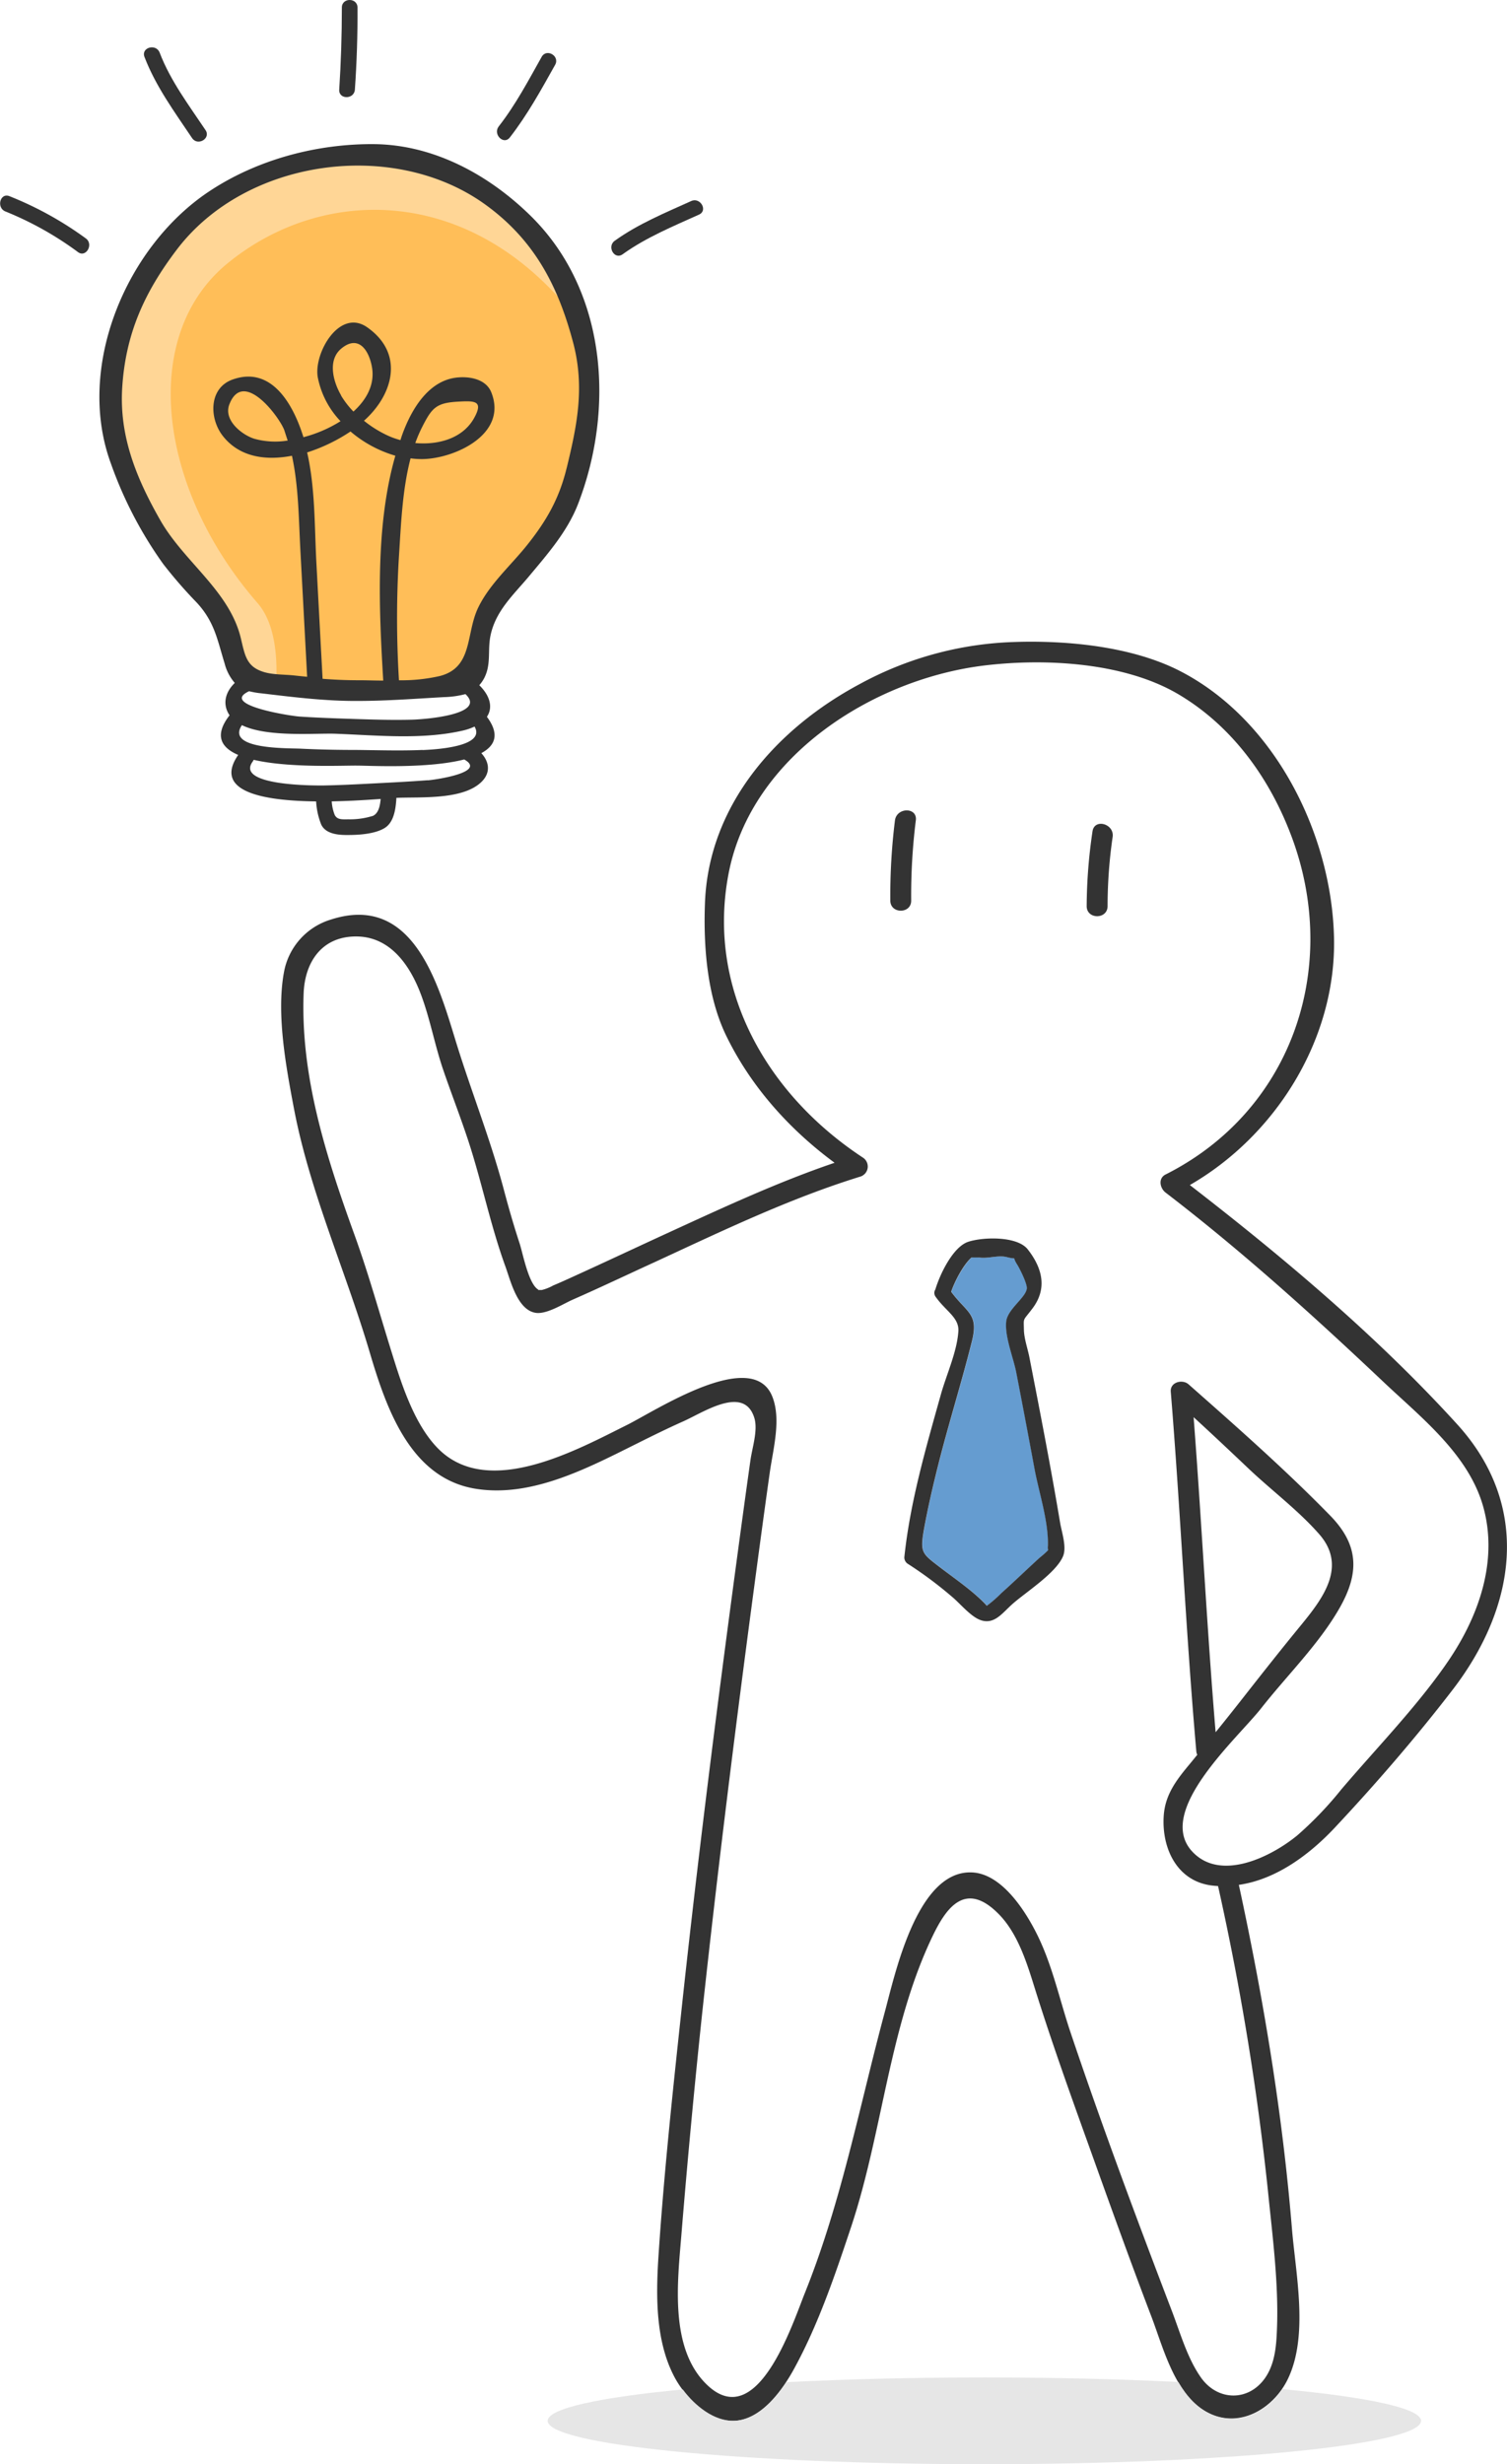<svg xmlns="http://www.w3.org/2000/svg" width="395.86" height="647.05" viewBox="0 0 395.86 647.05"><title>ideas</title><path d="M347.78,184c.6,4.44-3.56,23.33-5.28,28.94a37.1,37.1,0,0,1-7.73,13.74c-3.47,4.05-5.77,7.57-9.53,11.34a25,25,0,0,0-7.11,14.88c-.28,2.72.53,5.68-1,7.94-.88,1.32-1.7,3.32-5.28,3.32-6.06,0-18.7,1.17-25.36,1.1-8.65.26-24-2.16-28.06-2.18-3.08,0-4.12-4.55-4.83-7.57s-.93-6.17-2.31-8.93-3.82-4.91-6-7.11c-11.13-11-18.27-25.45-23-40.38-1.68-5.32-.54-26.89,4.36-35.6a134.29,134.29,0,0,1,11.73-17.79c4.68-5.94,11.19-9.9,17.84-13.53,6.49-3.55,18.57-6.34,25.94-7.16,12.7-1.42,24.11-.38,38.76,10.16C330.05,141.79,337.56,149,342,162A122,122,0,0,1,347.78,184Z" transform="translate(-192.43 -83.95)" fill="#ffbe58"/><path d="M343.93,167.77c-.58-1.88-1.21-3.82-1.89-5.79-4.48-13-12-20.19-21.15-26.79-14.65-10.54-26.06-11.58-38.76-10.16-7.37.82-19.45,3.61-25.94,7.16-6.65,3.63-13.16,7.59-17.84,13.53a134.29,134.29,0,0,0-11.73,17.79c-4.9,8.71-6,30.28-4.36,35.6,4.73,14.93,11.86,29.38,23,40.38,2.22,2.2,4.64,4.31,6,7.11s1.62,5.94,2.31,8.93,1.75,7.55,4.83,7.57c1.27,0,3.65.25,6.57.57.36-7.05-.2-16-4.91-21.4-26-29.84-31.29-70-7.83-89.2C277.43,132.48,316.61,132.32,343.93,167.77Z" transform="translate(-192.43 -83.95)" fill="#ffd696"/><path d="M290.87,121.8c-15.09-.16-30.8,4-43.4,12.34-21.83,14.43-35.16,46-26,71.27A106,106,0,0,0,235.27,232a121.51,121.51,0,0,0,8.89,10.23c4.68,5.09,5.37,9.8,7.28,15.95a12.49,12.49,0,0,0,2.66,5.1c-2.24,2.14-3.42,5.27-1.47,8.34a1.42,1.42,0,0,0,.12.13c-4.13,5.3-2.26,8.5,2.25,10.43-6.77,9.8,7,12.06,20.47,12.2a19.2,19.2,0,0,0,1.35,6.11c1.24,2.54,4.69,2.75,7.17,2.71,2.89,0,7-.3,9.48-1.83s2.92-5.09,3.09-7.92c6.39-.28,17.77.63,22.55-4.4,2.35-2.48,1.66-5.27-.25-7.34,3.62-1.94,4.91-4.93,1.47-9.54,1.58-2.36.95-5.4-2-8.3a9.25,9.25,0,0,0,1.36-2c1.79-3.57.8-7.19,1.58-11,1.33-6.45,5.89-10.58,9.93-15.37,5-6,10.27-11.94,13.1-19.28,9.62-25,7.53-55.78-12.32-75.44C321,129.94,306.53,122,290.87,121.8ZM261.05,266c8.42,1,16.94,2.07,25.43,2,7.5,0,15-.58,22.52-1a24.8,24.8,0,0,0,5.69-.79c5.65,5.27-10.12,6.6-14,6.71-4.74.13-9.48,0-14.22-.15-5.14-.17-10.29-.33-15.42-.67-2.41-.17-21-3.06-13.18-6.65A21.32,21.32,0,0,0,261.05,266Zm14.49-34.25c-.51-9.59-.29-19.63-2.43-29a45.44,45.44,0,0,0,11.39-5.5,31.91,31.91,0,0,0,11.78,6.36c-5.32,18.49-4.29,40.51-3.18,59.05-2.31,0-4.56-.1-6.62-.09-3.12,0-6.22-.14-9.31-.38Q276.35,247,275.54,231.76Zm6.49-44c-2-3.4-3.71-9.23.12-12.33,4.57-3.72,7.27.71,8,5,.75,4.43-1.36,8.41-4.88,11.6A23.57,23.57,0,0,1,282,187.78Zm21.38,93.12c-5.75.25-11.5.06-17.24,0-4.89,0-9.76-.09-14.64-.33-3.42-.18-19.89.28-15.56-6.18,6.69,3.27,19.45,2.05,24.68,2.26,10.9.41,22.85,1.64,33.58-.89a14.83,14.83,0,0,0,2.85-1C320.27,280.2,305.84,280.79,303.41,280.9Zm-13.2,17.36a20.19,20.19,0,0,1-6.22.86c-1.64,0-2.91.17-3.62-1.12a11.32,11.32,0,0,1-.8-3.6c5-.09,9.69-.4,12.85-.63C292.26,295.6,291.85,297.63,290.21,298.26Zm14.59-9.41c-4.67.36-9.37.59-14,.83-4.51.24-9,.47-13.54.55-1.51,0-23.17.21-18.46-6.27a2,2,0,0,0,.26-.47c9.26,2.16,23.22,1.48,27.15,1.52,3.18,0,18.5.86,28.16-1.61C320.47,286.77,306.6,288.71,304.8,288.85Zm36.47-81.94c-1.95,8-5.29,13.83-10.4,20.22-4.24,5.31-9.82,10.19-12.81,16.36-3.34,6.88-1.29,15.72-10.09,18a45.58,45.58,0,0,1-10.74,1.12,266.77,266.77,0,0,1,0-32.61c.53-8.07.86-17.35,3.05-25.67a21.56,21.56,0,0,0,3.09.2c8.31-.09,22.56-6.43,18.11-17.54-1.42-3.56-5.92-4.28-9.33-3.84-6.92.91-11.16,7.64-13.53,13.57-.38.92-.71,1.87-1,2.82a20.43,20.43,0,0,1-3.09-1.08,29.94,29.94,0,0,1-6.49-4c7.61-6.77,10.76-17.6.84-24.54-7.24-5.06-14,6.66-13,13a23,23,0,0,0,6,11.66,34.9,34.9,0,0,1-9.74,4.2c-2.64-8.52-8.33-18.85-18.65-15.13-6.34,2.29-6.13,10.42-2.37,15,4.38,5.4,11.19,6.32,18,5,1.74,8,1.77,16.39,2.2,24.56q.9,16.74,1.79,33.48c-1.17-.11-2.35-.23-3.52-.36-2.34-.25-5.28-.17-7.57-.81-4.78-1.33-5.21-4.24-6.3-8.84-2.94-12.52-14.9-20.08-21.19-31.11s-10.78-22-10-34.74c.88-14.18,5.81-25.1,14.4-36.38,18.15-23.84,56.7-29,80.64-12,13.16,9.37,19.54,21.58,23.56,37.05C346,185.93,344,195.72,341.27,206.91Zm-39.74-6.63a37.94,37.94,0,0,1,1.82-4.23c2.52-4.93,3.63-6.28,9.32-6.6,4.39-.25,6.8-.29,4.38,4.16C314.07,199.1,307.56,200.83,301.53,200.28ZM268,199.63a20.41,20.41,0,0,1-8.86-.5c-3.26-1.07-8.06-4.89-6.46-9,3.65-9.45,13.12,3.29,14.41,6.73C267.4,197.77,267.68,198.7,268,199.63Z" transform="translate(-192.43 -83.95)" fill="#333"/><path d="M374,136.74c-6.88,3.11-13.93,6-20.09,10.43-2.13,1.53-.08,5.1,2.07,3.55,6.17-4.43,13.21-7.32,20.09-10.43C378.45,139.2,376.36,135.65,374,136.74Z" transform="translate(-192.43 -83.95)" fill="#333"/><path d="M326.35,120.05c4.66-6,8.22-12.5,11.91-19.09,1.29-2.31-2.26-4.39-3.55-2.07-3.51,6.25-6.84,12.58-11.27,18.25C321.83,119.2,324.72,122.13,326.35,120.05Z" transform="translate(-192.43 -83.95)" fill="#333"/><path d="M285.65,107.48q.75-10.77.69-21.54c0-2.65-4.13-2.66-4.11,0q0,10.78-.69,21.54C281.36,110.12,285.47,110.11,285.65,107.48Z" transform="translate(-192.43 -83.95)" fill="#333"/><path d="M242.88,120.2c1.46,2.19,5,.13,3.55-2.07-4.37-6.53-9.26-13-12.06-20.36-.93-2.45-4.91-1.39-4,1.1C233.34,106.64,238.28,113.34,242.88,120.2Z" transform="translate(-192.43 -83.95)" fill="#333"/><path d="M215,146.57a90.62,90.62,0,0,0-20.07-11.1c-2.46-1-3.52,3-1.09,4a86.34,86.34,0,0,1,19.08,10.68C215,151.69,217.08,148.13,215,146.57Z" transform="translate(-192.43 -83.95)" fill="#333"/><path d="M467.73,489.89c.2-6.49-2.37-14.05-3.54-20.41q-2.32-12.59-4.77-25.16c-.74-3.83-3.06-9.43-2.64-13.36.35-3.28,5.11-6.25,5.41-8.65.16-1.27-1.93-5.38-2.5-6.28-1.63-2.57.41-1.22-2.74-2-2.28-.59-5,.47-7.28.1-.06,0-1.23-.06-2,0l0,0c-2,1.79-4.34,6.1-5.35,9,4.13,5.59,7.28,5.72,5.45,13-2.74,10.95-6.15,21.72-8.9,32.67-1.35,5.4-2.65,10.83-3.62,16.31-1.17,6.61-.69,6.67,4.32,10.51,3.86,3,8.28,5.95,11.66,9.45.21.22.35.39.47.54a.49.49,0,0,1,.12-.13,31.28,31.28,0,0,0,3.64-3.18c3.44-3.07,6.75-6.29,10.16-9.39A23.3,23.3,0,0,0,467.8,491,2.52,2.52,0,0,1,467.73,489.89Z" transform="translate(-192.43 -83.95)" fill="#659cd0"/><path d="M470.9,483.78c-2.43-14.53-5.25-29-8.07-43.45-.45-2.29-1.4-4.92-1.44-7.24-.06-3.33-.33-2.13,2.31-5.65,3.73-5,2.73-10.29-1.3-15.43-2.75-3.51-11.63-3.29-15.61-2s-7.43,8.42-8.66,12.52a1.69,1.69,0,0,0,.08,1.94,1,1,0,0,0,.12.16c2.55,3.57,6,5.28,5.85,8.76-.3,5.38-3.16,11.55-4.6,16.71-3.92,14-8.08,28.23-9.6,42.75a2,2,0,0,0,1,1.78,104.93,104.93,0,0,1,11.53,8.6c2.06,1.69,5,5.35,7.64,6.17,3.51,1.12,5.53-1.85,8.16-4.21,3.53-3.15,11.5-8.15,13.36-12.61C472.69,490.18,471.3,486.18,470.9,483.78Zm-5.32,9.14c-3.41,3.1-6.72,6.32-10.16,9.39a31.28,31.28,0,0,1-3.64,3.18.49.49,0,0,0-.12.13c-.12-.15-.26-.32-.47-.54-3.38-3.5-7.8-6.49-11.66-9.45-5-3.84-5.49-3.9-4.32-10.51,1-5.48,2.27-10.91,3.62-16.31,2.75-10.95,6.16-21.72,8.9-32.67,1.83-7.29-1.32-7.42-5.45-13,1-2.92,3.31-7.23,5.35-9l0,0c.77,0,1.94,0,2,0,2.32.37,5-.69,7.28-.1,3.15.81,1.11-.54,2.74,2,.57.9,2.66,5,2.5,6.28-.3,2.4-5.06,5.37-5.41,8.65-.42,3.93,1.9,9.53,2.64,13.36q2.44,12.57,4.77,25.16c1.17,6.36,3.74,13.92,3.54,20.41a2.52,2.52,0,0,0,.07,1.09A23.3,23.3,0,0,1,465.58,492.92Z" transform="translate(-192.43 -83.95)" fill="#333"/><path d="M575.26,458c-20.9-23-45.64-43.84-70.28-62.88,22.68-13.08,38.49-38.45,37.87-65-.64-27.21-15.5-57.08-40.36-69.92-12.72-6.57-30-8.18-44.12-7.66a90.55,90.55,0,0,0-40.05,11c-21.83,11.65-39.74,31.71-40.71,57.49-.43,11.43.55,24.61,5.64,35,6.49,13.3,16.57,24.51,28.41,33.24-14.91,5.07-29.31,11.77-43.59,18.32-7.45,3.42-14.87,6.91-22.33,10.32-2.66,1.21-5.32,2.46-8,3.58a11.82,11.82,0,0,1-3,1.19l-1.13,0c.11,0,.32,0,.19-.12-2.52-1.49-4-9.34-4.84-12-1.54-4.68-2.91-9.43-4.17-14.19-3.55-13.38-8.69-26.11-12.73-39.32-4.67-15.29-11.33-38.52-32.66-31.66A17.73,17.73,0,0,0,267,339.36c-2,11,.59,24.86,2.67,35.8,4.16,21.79,13.6,42.65,19.88,63.89,4.33,14.65,10.62,32.9,27.59,35.78,14.83,2.51,29.79-5.46,42.66-11.86,4-2,8.06-4,12.15-5.82,5.38-2.41,16-9.6,18.64-.84.94,3.16-.5,7.54-1,10.84-1.34,9.42-2.61,18.85-3.88,28.28-5.23,38.94-10.15,77.93-14.34,117-2.3,21.41-4.6,42.89-6,64.38-.65,10.27-.72,22,4.24,31.32,2.83,5.34,9,11.62,15.51,11.48,7.32-.17,13-8.27,16.08-14,6.26-11.49,10.69-24.59,14.81-36.95,8.28-24.9,10-52.71,21.46-76.46,3.49-7.22,8.53-14.54,17.27-5.69,5.08,5.14,7.44,12.89,9.53,19.59,4.33,13.82,9.18,27.39,14.08,41,5.41,15.09,10.82,30.19,16.54,45.16,3.27,8.55,6.38,21.6,15.77,25.64,8.11,3.49,16.51-1.9,20.06-9.27,5.5-11.42,2.06-27.5,1.07-39.57-2.5-30.37-7.5-60.43-13.94-90.19,9.85-1.41,18.65-8,25.32-15.14,10.59-11.3,21.17-23.53,30.61-35.79C590.73,506.1,594.79,479.51,575.26,458Zm-3.09,63.1c-8.11,11.58-18.3,22-27.44,32.76a94,94,0,0,1-11.5,12c-6.87,5.66-20.37,12.39-27.78,4.09-9.44-10.6,12-29.5,18.23-37.4,6.78-8.65,15.26-16.91,20.68-26.46,5.14-9.06,5.07-16.39-2.47-24.13-11.7-12-24.68-23.42-37.24-34.51-1.62-1.43-4.89-.6-4.68,1.94,2.57,31.42,3.94,62.93,6.7,94.33a2.83,2.83,0,0,0,.26,1c-.7.86-1.39,1.72-2.1,2.57-3.46,4.16-6.39,8-6.72,13.59-.51,8.47,3.51,16.89,12.39,18.13.64.09,1.26.14,1.89.18A704.61,704.61,0,0,1,525.47,659c1.2,12,2.88,24.55,2.39,36.63-.17,4.31-.52,8.86-3,12.56-4.34,6.43-12.6,6.3-17,0-3.57-5.11-5.37-11.59-7.58-17.37-9.26-24.23-18.39-48.67-26.66-73.25-2.89-8.61-4.76-17.67-8.85-25.83-3.06-6.11-9.17-15.73-16.95-16.13-14.51-.73-20.3,26.82-23,36.76-6.68,24.84-11.31,49.62-20.95,73.63-3.31,8.24-12.64,37.23-26,23.88-9.64-9.62-7.43-27-6.43-39.36q2.38-29.12,5.46-58.15c4-37,8.6-73.95,13.52-110.84,1.37-10.28,2.75-20.55,4.2-30.82.89-6.29,3.06-14,.7-20-5.16-13.16-30.7,3.69-38.28,7.45-13.2,6.57-36.49,19.45-49.6,6.08-6.24-6.36-9.56-16.93-12.12-25.18-3.24-10.38-6.12-20.79-9.82-31-7.34-20.28-14.14-41.34-13.31-63.27.33-8.52,5.07-15.22,14.31-14.93,8.41.27,13.39,7.33,16.22,14.48,2.6,6.6,3.83,13.8,6.14,20.55,2.19,6.4,4.66,12.69,6.75,19.12,3.48,10.75,5.71,21.85,9.58,32.48,1.37,3.76,3.15,11.49,8,12.19,2.88.41,7.2-2.37,9.64-3.45,7.34-3.22,14.58-6.68,21.86-10,17.56-8.12,35.22-16.61,53.74-22.33a2.78,2.78,0,0,0,.65-5c-25-16.45-41.13-44-35.27-74.54,5.92-30.87,38.09-51.23,67.48-54.7,16-1.89,36.72-.75,50.87,7.7,14.58,8.7,24.5,23,30.06,38.68,12,34-.84,70.81-33.62,87.31-2,1-1.49,3.59,0,4.74,20.16,15.45,38.85,32.35,57.3,49.78,9.81,9.27,22,18.76,26,32.21C586.26,493.86,580.68,509,572.17,521.09ZM511.75,538.8c-2.3-27.55-3.66-55.17-5.78-82.73,4.85,4.44,9.63,8.94,14.39,13.46,6.06,5.75,13.11,11,18.61,17.27,7.36,8.4,1,16.79-4.65,23.71-5.21,6.34-10.29,12.78-15.36,19.24Q515.39,534.31,511.75,538.8Z" transform="translate(-192.43 -83.95)" fill="#333"/><path d="M529.3,711.29c-4.09,6-11.43,9.74-18.55,6.68-3.84-1.65-6.62-4.82-8.8-8.56-15.35-.76-32.65-1.19-50.94-1.19-18.73,0-36.4.45-52,1.24-3.27,4.93-8,10-13.79,10.15-5.18.11-10.19-3.89-13.44-8.24-21.86,2.08-35.49,5-35.49,8.24C336.28,725.9,387.65,731,451,731s114.72-5.1,114.72-11.39C565.73,716.33,551.71,713.37,529.3,711.29Z" transform="translate(-192.43 -83.95)" fill="#e6e6e6"/><path d="M427.52,299.35a159.65,159.65,0,0,0-1.22,21.08c0,3.53,5.51,3.53,5.48,0A159.66,159.66,0,0,1,433,299.35C433.44,295.86,428,295.89,427.52,299.35Z" transform="translate(-192.43 -83.95)" fill="#333"/><path d="M479.41,302.25a137.27,137.27,0,0,0-1.53,19.63c0,3.53,5.49,3.53,5.49,0a126.93,126.93,0,0,1,1.33-18.17C485.19,300.26,479.91,298.77,479.41,302.25Z" transform="translate(-192.43 -83.95)" fill="#333"/></svg>